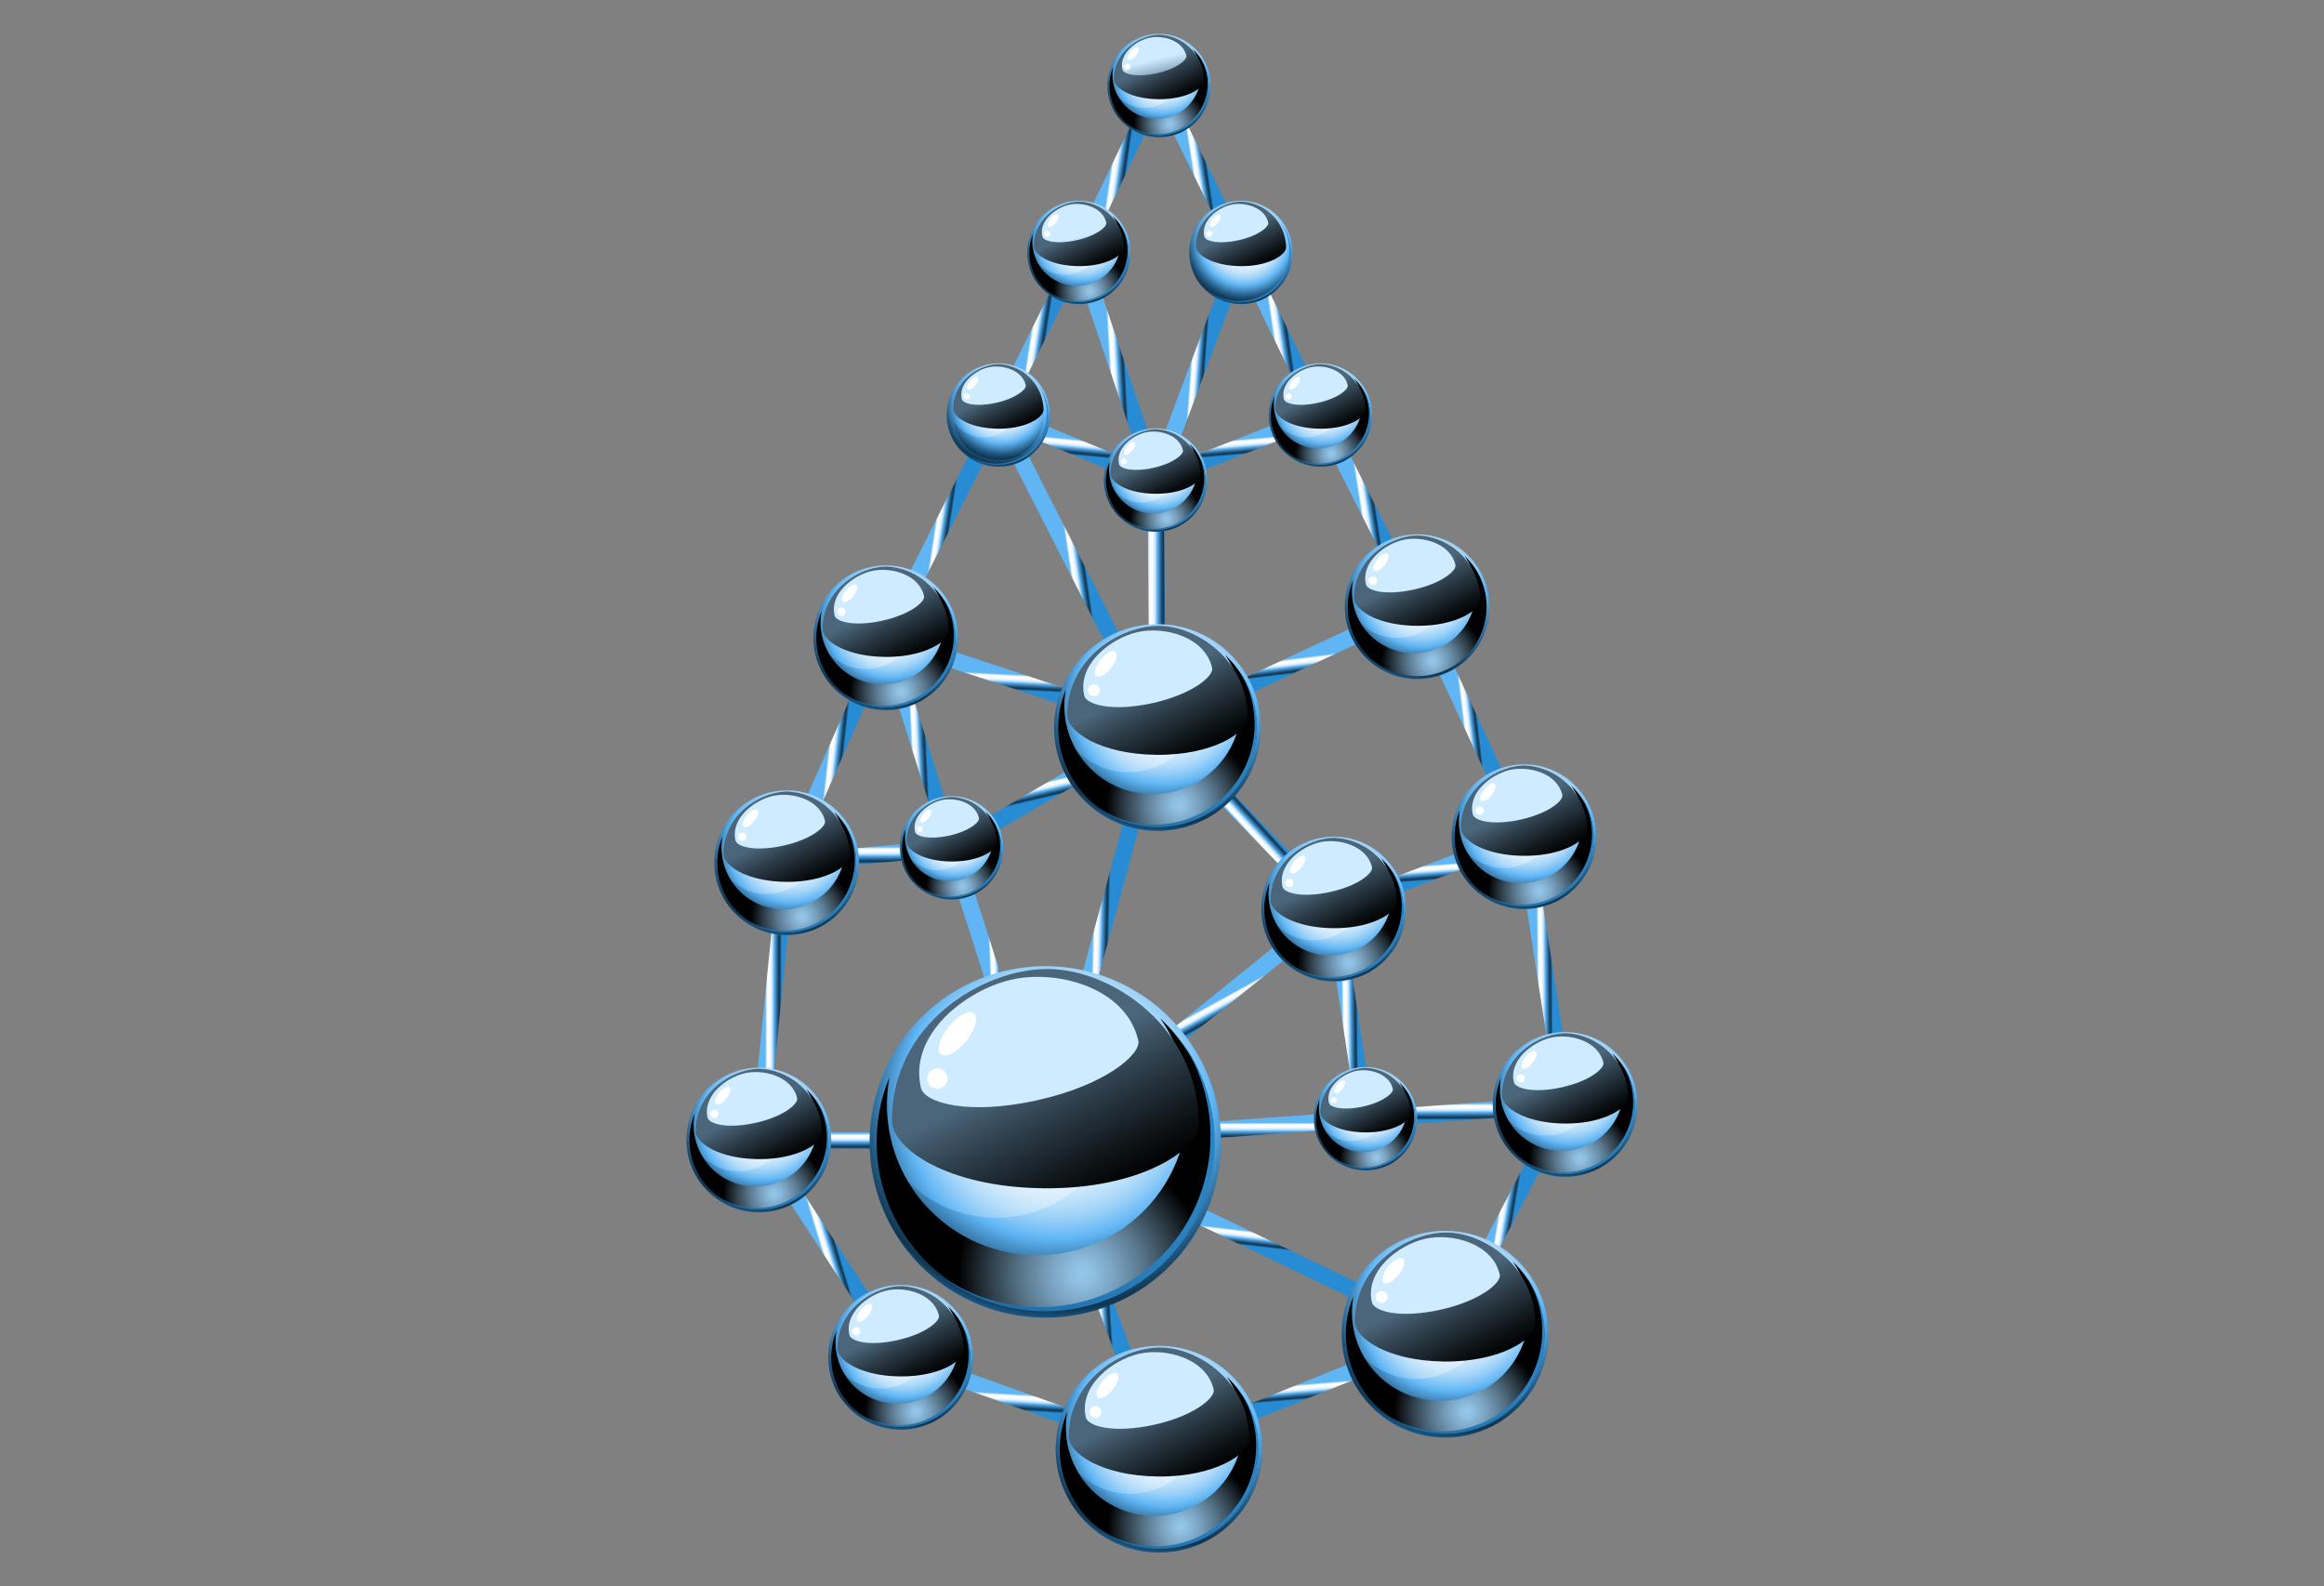 <svg xmlns="http://www.w3.org/2000/svg" xmlns:xlink="http://www.w3.org/1999/xlink" width="293" height="200" viewBox="0 0 293 200"><rect x="0" y="0" width="293" height="200" fill="#808080" stroke="none"/><defs><style>.a{fill:none;}.b{fill:url(#a);}.c{fill:url(#b);}.d{fill:url(#c);}.e{fill:url(#d);}.f{fill:url(#e);}.g{fill:url(#f);}.h{fill:url(#g);}.i{fill:url(#h);}.j{fill:url(#i);}.k{fill:url(#j);}.l{fill:url(#k);}.m{fill:url(#l);}.n{fill:url(#m);}.o{fill:url(#n);}.p{fill:url(#o);}.q{fill:url(#p);}.r{fill:url(#q);}.s{fill:url(#r);}.t{fill:url(#s);}.u{fill:url(#t);}.v{fill:url(#u);}.w{fill:url(#v);}.x{fill:url(#w);}.y{fill:url(#x);}.z{fill:url(#y);}.aa{fill:url(#z);}.ab{fill:url(#aa);}.ac{fill:url(#ab);}.ad{fill:url(#ac);}.ae{fill:url(#ad);}.af{fill:url(#ae);}.ag{fill:url(#af);}.ah{fill:url(#ag);}.ai{fill:url(#ah);}.aj{fill:url(#ai);}.ak{fill:url(#aj);}.al{fill:url(#ak);}.am{fill:url(#al);}.an,.ap,.aq,.au,.aw,.az,.bb,.be,.bg,.bj,.bl,.bp,.bt,.bw,.bz,.cb,.ce,.cg,.cj,.cl,.co,.cp,.cs,.cu,.cx,.cz,.dc,.de,.di,.dl,.dn,.dp,.dr,.du,.dw,.dz,.eb{mix-blend-mode:screen;}.an,.ao,.ap,.aq,.au,.av,.aw,.az,.ba,.bb,.be,.bf,.bg,.bj,.bk,.bl,.bo,.bp,.bs,.bt,.bv,.bw,.bz,.ca,.cb,.ce,.cf,.cg,.cj,.ck,.cl,.co,.cp,.cs,.ct,.cu,.cx,.cy,.cz,.dc,.dd,.de,.dh,.di,.dl,.dm,.dn,.dp,.dq,.dr,.du,.dv,.dw,.dz,.ea,.eb{isolation:isolate;}.an{fill:url(#am);}.ao,.av,.ba,.bf,.bk,.bo,.bs,.bv,.ca,.cf,.ck,.ct,.cy,.dd,.dh,.dm,.dq,.dv,.ea{mix-blend-mode:multiply;}.ao{fill:url(#an);}.ap{fill:url(#ao);}.aq{fill:url(#ap);}.ar{fill:#fff;}.as{fill:url(#aq);}.at{fill:url(#ar);}.au{fill:url(#as);}.av{fill:url(#at);}.aw{fill:url(#av);}.ax{fill:url(#aw);}.ay{fill:url(#ax);}.az{fill:url(#ay);}.ba{fill:url(#az);}.bb{fill:url(#bb);}.bc{fill:url(#bc);}.bd{fill:url(#bd);}.be{fill:url(#be);}.bf{fill:url(#bf);}.bg{fill:url(#bh);}.bh{fill:url(#bi);}.bi{fill:url(#bj);}.bj{fill:url(#bk);}.bk{fill:url(#bl);}.bl{fill:url(#bn);}.bm{fill:url(#bo);}.bn{fill:url(#bp);}.bo{fill:url(#br);}.bp{fill:url(#bt);}.bq{fill:url(#bu);}.br{fill:url(#bv);}.bs{fill:url(#bx);}.bt{fill:url(#bz);}.bu{fill:url(#ca);}.bv{fill:url(#cd);}.bw{fill:url(#cf);}.bx{fill:url(#cg);}.by{fill:url(#ch);}.bz{fill:url(#ci);}.ca{fill:url(#cj);}.cb{fill:url(#cl);}.cc{fill:url(#cm);}.cd{fill:url(#cn);}.ce{fill:url(#co);}.cf{fill:url(#cp);}.cg{fill:url(#cr);}.ch{fill:url(#cs);}.ci{fill:url(#ct);}.cj{fill:url(#cu);}.ck{fill:url(#cv);}.cl{fill:url(#cx);}.cm{fill:url(#cy);}.cn{fill:url(#cz);}.co{fill:url(#da);}.cp{fill:url(#dd);}.cq{fill:url(#de);}.cr{fill:url(#df);}.cs{fill:url(#dg);}.ct{fill:url(#dh);}.cu{fill:url(#dj);}.cv{fill:url(#dk);}.cw{fill:url(#dl);}.cx{fill:url(#dm);}.cy{fill:url(#dn);}.cz{fill:url(#dp);}.da{fill:url(#dq);}.db{fill:url(#dr);}.dc{fill:url(#ds);}.dd{fill:url(#dt);}.de{fill:url(#dv);}.df{fill:url(#dw);}.dg{fill:url(#dx);}.dh{fill:url(#dz);}.di{fill:url(#eb);}.dj{fill:url(#ec);}.dk{fill:url(#ed);}.dl{fill:url(#ee);}.dm{fill:url(#ef);}.dn{fill:url(#eh);}.do{fill:url(#ei);}.dp{fill:url(#ek);}.dq{fill:url(#el);}.dr{fill:url(#en);}.ds{fill:url(#eo);}.dt{fill:url(#ep);}.du{fill:url(#eq);}.dv{fill:url(#er);}.dw{fill:url(#et);}.dx{fill:url(#eu);}.dy{fill:url(#ev);}.dz{fill:url(#ew);}.ea{fill:url(#ex);}.eb{fill:url(#ez);}</style><linearGradient id="a" x1="0.498" y1="0.3" x2="0.502" y2="0.711" gradientUnits="objectBoundingBox"><stop offset="0" stop-color="#60b6f5"/><stop offset="0.13" stop-color="#fff"/><stop offset="0.238" stop-color="#fcfdfe"/><stop offset="0.301" stop-color="#f4fafe"/><stop offset="0.353" stop-color="#e6f3fd"/><stop offset="0.399" stop-color="#d1eafc"/><stop offset="0.441" stop-color="#b7defa"/><stop offset="0.48" stop-color="#97cff8"/><stop offset="0.516" stop-color="#72bef6"/><stop offset="0.532" stop-color="#60b6f5"/><stop offset="0.748" stop-color="#225982"/><stop offset="0.865" stop-color="#0f344f"/><stop offset="1" stop-color="#288cd4"/></linearGradient><linearGradient id="b" x1="0" y1="0.5" x2="1" y2="0.5" xlink:href="#a"/><linearGradient id="c" x1="0.457" y1="0.512" x2="0.545" y2="0.488" xlink:href="#a"/><linearGradient id="d" x1="0.519" y1="0.401" x2="0.481" y2="0.596" xlink:href="#a"/><linearGradient id="e" x1="0.482" y1="0.403" x2="0.516" y2="0.59" xlink:href="#a"/><linearGradient id="f" x1="0.413" y1="0.512" x2="0.586" y2="0.489" xlink:href="#a"/><linearGradient id="g" x1="0.423" y1="0.487" x2="0.57" y2="0.512" xlink:href="#a"/><linearGradient id="h" x1="0.485" y1="0.412" x2="0.514" y2="0.584" xlink:href="#a"/><linearGradient id="i" x1="0.508" y1="0.465" x2="0.492" y2="0.535" xlink:href="#a"/><linearGradient id="j" x1="0.487" y1="0.444" x2="0.513" y2="0.553" xlink:href="#a"/><linearGradient id="k" x1="0.337" y1="0.506" x2="0.67" y2="0.494" xlink:href="#a"/><linearGradient id="l" x1="0.51" y1="0.425" x2="0.49" y2="0.575" xlink:href="#a"/><linearGradient id="m" x1="0.429" y1="0.508" x2="0.57" y2="0.492" xlink:href="#a"/><linearGradient id="n" x1="0.49" y1="0.443" x2="0.511" y2="0.559" xlink:href="#a"/><linearGradient id="o" x1="0.452" y1="0.521" x2="0.543" y2="0.481" xlink:href="#a"/><linearGradient id="p" x1="0.431" y1="0.495" x2="0.559" y2="0.505" xlink:href="#a"/><linearGradient id="q" x1="0.404" y1="0.511" x2="0.596" y2="0.489" xlink:href="#a"/><linearGradient id="r" x1="0.329" y1="0.497" x2="0.699" y2="0.503" xlink:href="#a"/><linearGradient id="s" x1="0.468" y1="0.53" x2="0.53" y2="0.472" xlink:href="#a"/><linearGradient id="t" x1="0.5" y1="0.086" x2="0.5" y2="0.946" xlink:href="#a"/><linearGradient id="u" x1="0.495" y1="0.232" x2="0.505" y2="0.769" xlink:href="#a"/><linearGradient id="v" x1="0.445" y1="0.485" x2="0.559" y2="0.516" xlink:href="#a"/><linearGradient id="w" x1="0.42" y1="0.478" x2="0.579" y2="0.522" xlink:href="#a"/><linearGradient id="x" x1="0.416" y1="0.478" x2="0.579" y2="0.521" xlink:href="#a"/><linearGradient id="y" x1="0.423" y1="0.521" x2="0.575" y2="0.479" xlink:href="#a"/><linearGradient id="z" x1="0.42" y1="0.521" x2="0.583" y2="0.478" xlink:href="#a"/><linearGradient id="aa" x1="0.431" y1="0.519" x2="0.564" y2="0.482" xlink:href="#a"/><linearGradient id="ab" x1="0.482" y1="0.473" x2="0.516" y2="0.524" xlink:href="#a"/><linearGradient id="ac" x1="0.48" y1="0.446" x2="0.52" y2="0.554" xlink:href="#a"/><linearGradient id="ad" x1="0.511" y1="0.421" x2="0.489" y2="0.574" xlink:href="#a"/><linearGradient id="ae" x1="0.431" y1="0.485" x2="0.567" y2="0.515" xlink:href="#a"/><linearGradient id="af" x1="0.445" y1="0.484" x2="0.554" y2="0.516" xlink:href="#a"/><linearGradient id="ag" x1="0.436" y1="0.51" x2="0.557" y2="0.491" xlink:href="#a"/><linearGradient id="ah" x1="0.497" y1="0.233" x2="0.503" y2="0.765" xlink:href="#a"/><linearGradient id="ai" x1="0.364" y1="0.504" x2="0.635" y2="0.496" xlink:href="#a"/><linearGradient id="aj" x1="0.439" y1="0.514" x2="0.557" y2="0.487" xlink:href="#a"/><radialGradient id="ak" cx="0.534" cy="0.379" r="0.664" gradientTransform="matrix(1, 0.012, -0.012, 1, 0.004, -0.007)" gradientUnits="objectBoundingBox"><stop offset="0" stop-color="#fff"/><stop offset="0.178" stop-color="#fcfdfe"/><stop offset="0.283" stop-color="#f4fafe"/><stop offset="0.369" stop-color="#e6f3fd"/><stop offset="0.445" stop-color="#d1eafc"/><stop offset="0.514" stop-color="#b7defa"/><stop offset="0.578" stop-color="#97cff8"/><stop offset="0.637" stop-color="#72bef6"/><stop offset="0.663" stop-color="#60b6f5"/><stop offset="0.817" stop-color="#225982"/><stop offset="0.896" stop-color="#0f344f"/><stop offset="1" stop-color="#288cd4"/></radialGradient><radialGradient id="al" cx="0.533" cy="0.32" r="0.743" gradientTransform="translate(0.001)" xlink:href="#ak"/><radialGradient id="am" cx="0.627" cy="0.873" r="0.426" gradientTransform="translate(0.067) scale(0.866 1)" gradientUnits="objectBoundingBox"><stop offset="0" stop-color="#96c8ec"/><stop offset="0.093" stop-color="#8ebee0"/><stop offset="0.258" stop-color="#7aa3c1"/><stop offset="0.478" stop-color="#5a798f"/><stop offset="0.741" stop-color="#2f3f4a"/><stop offset="1"/></radialGradient><radialGradient id="an" cx="0.533" cy="0.379" r="0.664" gradientTransform="translate(0)" gradientUnits="objectBoundingBox"><stop offset="0" stop-color="#42afff"/><stop offset="1" stop-color="#206fa8"/></radialGradient><linearGradient id="ao" x1="0.423" y1="0.476" x2="0.78" y2="0.97" gradientUnits="objectBoundingBox"><stop offset="0" stop-color="#4b667a"/><stop offset="0.365" stop-color="#2c3c48"/><stop offset="0.791" stop-color="#0c1114"/><stop offset="1"/></linearGradient><linearGradient id="ap" x1="-1.407" y1="4.447" x2="-1.072" y2="5.261" gradientUnits="objectBoundingBox"><stop offset="0" stop-color="#cfebff"/><stop offset="0.207" stop-color="#accadf"/><stop offset="0.661" stop-color="#567891"/><stop offset="1" stop-color="#123854"/></linearGradient><radialGradient id="aq" cx="0.534" cy="0.379" r="0.664" xlink:href="#ak"/><radialGradient id="ar" cx="0.533" cy="0.32" r="0.743" gradientTransform="translate(0.001)" xlink:href="#ak"/><radialGradient id="as" cx="0.627" cy="0.873" r="0.426" xlink:href="#am"/><radialGradient id="at" cx="0.533" cy="0.379" r="0.664" xlink:href="#an"/><linearGradient id="av" x1="-1.262" y1="5.134" x2="-0.927" y2="5.948" xlink:href="#ap"/><radialGradient id="aw" cx="0.534" cy="0.379" r="0.664" gradientTransform="matrix(1, 0.012, -0.012, 1, 0.004, -0.006)" xlink:href="#ak"/><radialGradient id="ax" cx="0.533" cy="0.32" r="0.743" gradientTransform="translate(0.001)" xlink:href="#ak"/><radialGradient id="ay" cx="0.627" cy="0.873" r="0.426" xlink:href="#am"/><radialGradient id="az" cx="0.533" cy="0.379" r="0.664" xlink:href="#an"/><linearGradient id="bb" x1="-0.128" y1="2.026" x2="0.208" y2="2.84" xlink:href="#ap"/><radialGradient id="bc" cx="0.534" cy="0.379" r="0.664" gradientTransform="matrix(1, 0.012, -0.012, 1, 0.004, -0.005)" xlink:href="#ak"/><radialGradient id="bd" cx="0.533" cy="0.32" r="0.743" gradientTransform="translate(0.001)" xlink:href="#ak"/><radialGradient id="be" cx="0.627" cy="0.873" r="0.426" xlink:href="#am"/><radialGradient id="bf" cx="0.533" cy="0.379" r="0.664" xlink:href="#an"/><linearGradient id="bh" x1="1.704" y1="0.054" x2="2.04" y2="0.868" xlink:href="#ap"/><radialGradient id="bi" cx="0.534" cy="0.379" r="0.664" gradientTransform="matrix(1, 0.012, -0.012, 1, 0.004, -0.006)" xlink:href="#ak"/><radialGradient id="bj" cx="0.533" cy="0.32" r="0.743" gradientTransform="translate(0.001)" xlink:href="#ak"/><radialGradient id="bk" cx="0.627" cy="0.873" r="0.426" xlink:href="#am"/><radialGradient id="bl" cx="0.533" cy="0.379" r="0.664" xlink:href="#an"/><linearGradient id="bn" x1="1.145" y1="0.57" x2="1.481" y2="1.384" xlink:href="#ap"/><radialGradient id="bo" cx="0.534" cy="0.379" r="0.664" gradientTransform="matrix(1, 0.012, -0.012, 1, 0.004, -0.006)" xlink:href="#ak"/><radialGradient id="bp" cx="0.533" cy="0.32" r="0.743" gradientTransform="translate(0.001)" xlink:href="#ak"/><radialGradient id="br" cx="0.533" cy="0.379" r="0.664" xlink:href="#an"/><linearGradient id="bt" x1="0.602" y1="1.055" x2="0.937" y2="1.869" xlink:href="#ap"/><radialGradient id="bu" cx="0.534" cy="0.379" r="0.664" gradientTransform="matrix(1, 0.012, -0.012, 1, 0.003, -0.006)" xlink:href="#ak"/><radialGradient id="bv" cx="0.533" cy="0.32" r="0.743" gradientTransform="translate(0.001)" xlink:href="#ak"/><radialGradient id="bx" cx="0.533" cy="0.379" r="0.664" xlink:href="#an"/><linearGradient id="bz" x1="0.47" y1="3.469" x2="0.806" y2="4.283" xlink:href="#ap"/><radialGradient id="ca" cx="0.534" cy="0.379" r="0.664" gradientTransform="matrix(1, 0.012, -0.012, 1, 0.004, -0.006)" xlink:href="#ak"/><radialGradient id="cd" cx="0.533" cy="0.379" r="0.664" xlink:href="#an"/><linearGradient id="cf" x1="1.079" y1="1.785" x2="1.414" y2="2.599" xlink:href="#ap"/><radialGradient id="cg" cx="0.534" cy="0.379" r="0.664" xlink:href="#ak"/><radialGradient id="ch" cx="0.533" cy="0.32" r="0.743" gradientTransform="translate(0.001)" xlink:href="#ak"/><radialGradient id="ci" cx="0.627" cy="0.873" r="0.426" xlink:href="#am"/><radialGradient id="cj" cx="0.533" cy="0.379" r="0.664" xlink:href="#an"/><linearGradient id="cl" x1="-1.837" y1="4.652" x2="-1.502" y2="5.466" xlink:href="#ap"/><radialGradient id="cm" cx="0.534" cy="0.379" r="0.664" xlink:href="#ak"/><radialGradient id="cn" cx="0.533" cy="0.32" r="0.743" gradientTransform="translate(0.001)" xlink:href="#ak"/><radialGradient id="co" cx="0.627" cy="0.873" r="0.426" xlink:href="#am"/><radialGradient id="cp" cx="0.533" cy="0.379" r="0.664" xlink:href="#an"/><linearGradient id="cr" x1="-1.391" y1="7.002" x2="-1.056" y2="7.816" xlink:href="#ap"/><radialGradient id="cs" cx="0.534" cy="0.379" r="0.664" gradientTransform="matrix(1, 0.012, -0.012, 1, 0.004, -0.006)" xlink:href="#ak"/><radialGradient id="ct" cx="0.533" cy="0.32" r="0.743" gradientTransform="translate(0.001)" xlink:href="#ak"/><radialGradient id="cu" cx="0.627" cy="0.873" r="0.426" xlink:href="#am"/><radialGradient id="cv" cx="0.533" cy="0.379" r="0.664" xlink:href="#an"/><linearGradient id="cx" x1="-0.701" y1="5.502" x2="-0.366" y2="6.316" xlink:href="#ap"/><radialGradient id="cy" cx="0.534" cy="0.379" r="0.664" gradientTransform="matrix(1, 0.012, -0.012, 1, 0.004, -0.006)" xlink:href="#ak"/><radialGradient id="cz" cx="0.533" cy="0.32" r="0.743" gradientTransform="translate(0.001)" xlink:href="#ak"/><radialGradient id="da" cx="0.627" cy="0.873" r="0.426" xlink:href="#am"/><linearGradient id="dd" x1="-0.088" y1="3.83" x2="0.248" y2="4.644" xlink:href="#ap"/><radialGradient id="de" cx="0.534" cy="0.379" r="0.664" gradientTransform="matrix(1, 0.012, -0.012, 1, 0.004, -0.006)" xlink:href="#ak"/><radialGradient id="df" cx="0.533" cy="0.32" r="0.743" gradientTransform="translate(0.001)" xlink:href="#ak"/><radialGradient id="dg" cx="0.627" cy="0.873" r="0.426" xlink:href="#am"/><radialGradient id="dh" cx="0.533" cy="0.379" r="0.664" xlink:href="#an"/><linearGradient id="dj" x1="-0.829" y1="4.829" x2="-0.493" y2="5.643" xlink:href="#ap"/><radialGradient id="dk" cx="0.534" cy="0.379" r="0.664" gradientTransform="matrix(1, 0.012, -0.012, 1, 0.004, -0.006)" xlink:href="#ak"/><radialGradient id="dl" cx="0.533" cy="0.32" r="0.743" gradientTransform="translate(0.001)" xlink:href="#ak"/><radialGradient id="dm" cx="0.627" cy="0.873" r="0.426" xlink:href="#am"/><radialGradient id="dn" cx="0.533" cy="0.379" r="0.664" xlink:href="#an"/><linearGradient id="dp" x1="-0.551" y1="1.678" x2="-0.216" y2="2.492" xlink:href="#ap"/><radialGradient id="dq" cx="0.534" cy="0.379" r="0.664" gradientTransform="matrix(1, 0.012, -0.012, 1, 0.004, -0.006)" xlink:href="#ak"/><radialGradient id="dr" cx="0.533" cy="0.32" r="0.743" gradientTransform="translate(0.001)" xlink:href="#ak"/><radialGradient id="ds" cx="0.627" cy="0.873" r="0.426" xlink:href="#am"/><radialGradient id="dt" cx="0.533" cy="0.379" r="0.664" xlink:href="#an"/><linearGradient id="dv" x1="-0.011" y1="1.133" x2="0.325" y2="1.947" xlink:href="#ap"/><radialGradient id="dw" cx="0.534" cy="0.379" r="0.664" gradientTransform="matrix(1, 0.012, -0.012, 1, 0.003, -0.007)" xlink:href="#ak"/><radialGradient id="dx" cx="0.533" cy="0.32" r="0.743" gradientTransform="translate(0.001)" xlink:href="#ak"/><radialGradient id="dz" cx="0.533" cy="0.379" r="0.664" xlink:href="#an"/><linearGradient id="eb" x1="-2.043" y1="8.516" x2="-1.707" y2="9.33" xlink:href="#ap"/><radialGradient id="ec" cx="0.534" cy="0.379" r="0.664" gradientTransform="matrix(1, 0.012, -0.012, 1, 0.004, -0.006)" xlink:href="#ak"/><radialGradient id="ed" cx="0.533" cy="0.32" r="0.743" gradientTransform="translate(0.001)" xlink:href="#ak"/><radialGradient id="ee" cx="0.627" cy="0.873" r="0.426" xlink:href="#am"/><radialGradient id="ef" cx="0.533" cy="0.379" r="0.664" xlink:href="#an"/><linearGradient id="eh" x1="-0.913" y1="3.6" x2="-0.577" y2="4.414" xlink:href="#ap"/><radialGradient id="ei" cx="0.534" cy="0.379" r="0.664" gradientTransform="matrix(1, 0.012, -0.012, 1, 0.004, -0.006)" xlink:href="#ak"/><radialGradient id="ek" cx="0.627" cy="0.873" r="0.426" xlink:href="#am"/><radialGradient id="el" cx="0.533" cy="0.379" r="0.664" xlink:href="#an"/><linearGradient id="en" x1="0.307" y1="2.669" x2="0.642" y2="3.483" xlink:href="#ap"/><radialGradient id="eo" cx="0.534" cy="0.379" r="0.664" xlink:href="#ak"/><radialGradient id="ep" cx="0.533" cy="0.32" r="0.743" gradientTransform="translate(0.001)" xlink:href="#ak"/><radialGradient id="eq" cx="0.627" cy="0.873" r="0.426" xlink:href="#am"/><radialGradient id="er" cx="0.533" cy="0.379" r="0.664" xlink:href="#an"/><linearGradient id="et" x1="-1.245" y1="2.854" x2="-0.91" y2="3.668" xlink:href="#ap"/><radialGradient id="eu" cx="0.534" cy="0.379" r="0.664" gradientTransform="matrix(1, 0.012, -0.012, 1, 0.004, -0.006)" xlink:href="#ak"/><radialGradient id="ev" cx="0.533" cy="0.32" r="0.743" gradientTransform="translate(0.001)" xlink:href="#ak"/><radialGradient id="ew" cx="0.627" cy="0.873" r="0.426" xlink:href="#am"/><radialGradient id="ex" cx="0.533" cy="0.379" r="0.664" xlink:href="#an"/><linearGradient id="ez" x1="-0.364" y1="1.642" x2="-0.028" y2="2.456" xlink:href="#ap"/></defs><g transform="translate(-780 -357.551)"><rect class="a" width="293" height="200" transform="translate(780 357.551)"/><g transform="translate(797.244 329.626)"><g transform="translate(69.308 32.196)"><g transform="translate(0)"><g transform="translate(8.084 6.056)"><path class="b" d="M585.8,700.974l-.011-.154h0l-.026-.363h0l-.04-.559h0l-.013-.182h0l0-.067-.034-.471h0l0-.035h0l0-.061h0l0-.061h0l-.009-.127-40.362,2.883.006.082h0l.006.082h0l.012.172h0l.041.577h0l.078,1.09h0l0,.038h0l0,.039Z" transform="translate(-508.209 -569.188)"/><path class="c" d="M596.54,424.976l.71-.005-.241-31.194h-.328l-.488,0-.735.006h-.534l.242,31.194h.454l.826-.006h.1Z" transform="translate(-544.906 -343.586)"/><path class="d" d="M541.225,399.912l-20.061-39.4-.034.017h0l-.034.018h0l-.035.018h0l-.1.052h0l-.678.345-.3.155-.5.255h0l-.168.085,20.061,39.4.073-.037h0l.219-.112h0l1.427-.727h0Z" transform="translate(-488.995 -318.993)"/><path class="e" d="M541.889,367h0l.069-.166-19.82-8.2-.031.076h0l-.017.042h0l-.093.225h0l-.494,1.193h0l-.162.391,19.82,8.2.015-.036h0l.015-.036h0l.015-.036h0l.191-.46h0l.1-.243.174-.42.1-.242h0l.031-.076Z" transform="translate(-490.499 -317.602)"/><path class="f" d="M619,360.549l-.028-.072h0l-.057-.144h0l-.035-.089h0l-.276-.7h0l-.2-.5-.082-.209h0l-.022-.057h0l-.009-.023h0l-.06-.153-20.779,8.2.047.119h0l.019.049h0l.025.065h0l.013.032h0l.265.672h0l.094.239.181.46h0l.035.089h0l.014.036h0l.071.18Z" transform="translate(-546.778 -317.584)"/><path class="g" d="M569.19,311.276l.11-.037.381-.129-9.667-28.7-.22.074h0l-.284.1-.078.026h0l-.258.087h0l-.093.031h0l-.2.068-.218.074-.2.068h0l-.184.062h0l-.055.018h0l-.023.008h0l-.078.026h0l-.078.026,9.667,28.7.236-.08h0l.075-.025h0l.078-.026h0l1.061-.357.034-.012Z" transform="translate(-517.634 -261.245)"/><path class="h" d="M607.887,283.018l-.036-.013h0l-.036-.014h0l-.072-.027h0l-.162-.061h0l-.447-.168h0l-.319-.12-.662-.248-.218-.082-10.758,28.7.077.029h0l.14.052h0l.016.006h0l.033.012h0l.024.009h0l.024.009h0l.021.008.118.044.489.183h0l.435.163h0l.575.216Z" transform="translate(-545.094 -261.15)"/><path class="i" d="M708.4,564.524l-.142-.373-.042-.111h0l-.1-.267-.065-.171h0l-.015-.039-.317-.833h0l-.013-.034h0l-.016-.042h0l-.029-.077L683.671,571.7l.064.168h0l0,.008h0l.093.244.053.139.047.124.033.086h0l.058.152.274.721h0l.116.306Z" transform="translate(-610.526 -468.395)"/><path class="j" d="M595.108,734.667l.055-.115-50.415-24.208-.036.074h0l-.065.135h0l-.006.013h0v0h0l-.034.071h0l-.018.038h0l-.26.542-.094.2h0l0,0-.038.078h0l-.2.424-.145.3,50.415,24.208.016-.035h0l.17-.354.431-.9.109-.226L595,734.9h0l.086-.18h0l.026-.055Z" transform="translate(-507.14 -577.654)"/><path class="k" d="M598.862,468.1l.179.385,32.734-15.256-.016-.035h0l-.016-.035h0l-.016-.035h0l-.016-.035h0l-.016-.035h0l-.127-.272-.479-1.029-.007-.014h0l-.088-.189h0l-.1-.21L598.16,466.593l.035.074h0l.035.074h0l.01.022h0l.018.039h0l0,.006,0,.007h0l.006.013.028.061h0l.047.1h0l0,.006.017.037.375.8h0l.033.071Z" transform="translate(-547.3 -386.146)"/><path class="l" d="M685.141,627.5l.54-.082.067-.01h0l.094-.014h0l.315-.048.05-.008h0l.031,0,.558-.084h0l.022,0h0l.077-.012h0l.226-.034h0l.081-.012-4-26.469-.081.012h0l-.105.016h0l-.043.006h0l-.06.009-.017,0h0l-.027,0-.1.015h0l-.019,0-.032,0h0l-.136.021-.282.042h0l-1.081.163h0l-.076.011Z" transform="translate(-608.653 -496.597)"/><path class="m" d="M501.682,478.7l.323-.976h0l.014-.043h0l.026-.078-34.26-11.315-.052.156h0l-.407,1.232,0,.008h0l-.168.51h0l-.012.037h0l-.012.037,34.261,11.315.073-.222Z" transform="translate(-450.417 -397.2)"/><path class="n" d="M498.409,570.488l-.037.012h0l-.184.059h0l-.182.058h0l-.451.144h0l-.426.136-.393.125h0l-.191.061h0l-.122.039,11.817,37.07.078-.025h0l.043-.014h0l.05-.016h0l.248-.079h0l.037-.012.491-.157.1-.031h0l.629-.2h0l.128-.041h0l.184-.059Z" transform="translate(-472.075 -474.245)"/><path class="o" d="M636,805.066l-.087-.215h0l-.333-.824-.19-.47-.026-.064h0l-.075-.185h0l-.009-.022h0l-.031-.076h0l-.031-.076L599.154,817.7l.031.076h0l.017.042h0l.023.056h0l.016.04h0l.075.185h0l.184.456.159.393.046.115h0l.071.177h0l.086.213h0l.015.036h0l.014.036h0l.015.036h0l.015.036h0l.014.036Z" transform="translate(-548.035 -646.261)"/><path class="p" d="M405.374,710.848l-.069.045h0l-.069.045h0l-.057.037h0l-.012.008h0l-.053.035h0l-.1.066h0l-.248.162,0,0h0l-.858.56h0l-.209.137h0l-.032.021h0l-.032.021,17.877,27.4.064-.042h0l.065-.042h0l1.131-.738.124-.081h0l.087-.057h0l.168-.11h0l.107-.07Z" transform="translate(-403.464 -578.026)"/><path class="q" d="M557.872,513l-.186-.051h0l-.13-.035h0l-.092-.025h0l-.369-.1h0l-.264-.072h0l-.7-.189h0l-.05-.014h0l-.065-.018h0l-.035-.01h0l-.123-.033L541.716,564.7l.123.033h0l.1.027h0l.068.018.311.085.1.028h0l.23.062.034.009h0l.264.072h0l.092.025h0l.5.136.146.039h0l.037.01Z" transform="translate(-505.565 -431.339)"/><path class="r" d="M466.557,468.889l-.172.054h0l-.3.094h0l-.225.07-.265.083h0l-.146.046-.117.037-.272.085h0l-.421.132h0l-.037.011h0l-.037.012,8.3,26.482.11-.035h0l.2-.063h0l.819-.257.466-.146h0l.157-.049h0l.157-.049h0l.078-.025Z" transform="translate(-448.522 -399.124)"/><path class="s" d="M408.511,578.713l-.077-.008h0l-.172-.017h0l-.163-.017-.585-.059h0l-.487-.049-.024,0h0l-.1-.01h0l-.1-.01h0l-.052-.005h0l-.1-.01h0l-.127-.013L403,613.465l.163.016h0l1.834.185h0l.039,0h0l.038,0,3.516-34.953-.077-.008Z" transform="translate(-402.998 -480.178)"/><path class="t" d="M620.607,533.683l.083-.081-22.215-22.884-.028.027h0l-.139.135h0l-.082.08-.055.054h0l-.731.71-.22.213h0l-.075.073h0l-.107.1h0l-.059.057,22.215,22.884.059-.057h0l.033-.032h0l.075-.073h0l.037-.036h0l.062-.06h0l.05-.048h0l.063-.062.171-.166.237-.23h0l.405-.393h0l.068-.067h0l.152-.147Z" transform="translate(-546.427 -430.051)"/><path class="u" d="M406.965,709.033v.188h0v.058h0v.038h0v.126l0,.26v.153h0l0,.365h0l-.005.78h0v.039h0v.039h0v.039l36.12.239v-.141l0-.282h0v-.1h0v-.1h0v-.1h0v-.1h0l0-.365h0v-.03l0-.336v-.056h0l0-.365h0v-.045h0v-.082Z" transform="translate(-405.921 -576.685)"/><path class="v" d="M420.112,569.636l0,.038h0l.01.116h0l.029.324h0l.05.557.008.091h0v.016l.006.067.054.6h0l.021.231,20.787-1.879-.007-.082h0l0-.045h0l-.006-.061h0l-.009-.1h0L441,568.83l-.036-.4h0l-.043-.476h0l-.021-.231L420.109,569.6l0,.039Z" transform="translate(-415.65 -472.198)"/><path class="w" d="M480.875,361.466l-.069-.035h0l-.034-.017h0l-.055-.028-.509-.258-.051-.026h0l-.135-.068-.19-.1h0l-.162-.082-.162-.082-.239-.121h0l-.253-.128-14.2,28.082.073.037h0l.134.068h0l.111.056.048.025h0l.145.073.79.4.182.092h0l.343.173h0l.034.018Z" transform="translate(-448.705 -319)"/><path class="x" d="M531.307,282.84l-.1-.052h0l-.035-.017h0l-.155-.077h0l-.7-.345-.222-.11h0l-.046-.023-.449-.222h0l-.161-.08-10.153,20.494.074.036h0l.321.159h0l.021.01,1.263.626.017.008h0l.138.069h0l.035.017Z" transform="translate(-488.98 -260.876)"/><path class="y" d="M570.2,202.118l-.07-.034h0l-.311-.149h0l-.328-.158-.781-.375h0l-.086-.041h0l-.133-.064h0l-.022-.01h0l-.074-.035h0l-.074-.036-10.1,21.042.115.055h0l.965.463.16.077h0l.249.119.356.171h0l.035.017Z" transform="translate(-517.77 -201.208)"/><path class="z" d="M609.15,222.244l.035-.017-10.327-21.042-.1.051h0l-.276.135h0l-.425.209h0l-.082.04h0l-.082.04h0l-.083.041-.264.13-.262.128h0l-.071.035h0l-.055.027h0l-.055.027h0l-.115.056,10.327,21.042.147-.072h0l.108-.053h0l.023-.011h0l.109-.054h0l1.157-.568.292-.143Z" transform="translate(-546.432 -201.184)"/><path class="aa" d="M648.468,302.444l.035-.017-10.021-20.494-.1.051-.219.107-.057.028h0l-.086.042h0l-.46.225-.614.3h0l-.164.08h0l-.1.047h0l-.074.036,10.021,20.494.115-.056h0l.033-.016h0l.074-.036h0l.174-.085h0l.007,0,.27-.132.149-.073h0l.082-.04h0l.082-.04h0l.082-.04h0l.277-.136.234-.114h0l.19-.093h0l.035-.017h0l.035-.017Z" transform="translate(-575.728 -260.889)"/><path class="ab" d="M689.074,384.7l.069-.035-12.2-24.14-.034.018h0l-.172.087h0l-.256.129h0l-1.121.566h0l-.116.059h0l-.087.044h0l-.073.037,12.2,24.14.114-.058h0l.106-.053h0l.415-.21.019-.01h0l.117-.059.713-.36h0l.24-.121h0l.069-.035Z" transform="translate(-604.178 -319.001)"/><path class="ac" d="M580.709,599.8l-.8-.994-.211-.262h0l-.117-.144h0l-.1-.128h0l-.052-.064-36.359,29.353.052.064h0l.052.064h0l.092.114h0l.263.326.466.578h0l.337.418h0l.024.03h0l.024.03,36.359-29.353-.024-.03Z" transform="translate(-506.562 -494.738)"/><path class="ad" d="M498.257,525.288l.023.039h0l.581.995h0l.241.413h0l.068.116h0l.1.167,25.961-15.167-.019-.033h0l-.1-.167h0l-.241-.413h0l-.094-.161h0l-.218-.372-.013-.021h0l-.028-.047-.124-.213h0l-.1-.173h0l-.117-.2-25.961,15.167.041.071Z" transform="translate(-473.401 -429.558)"/><path class="ae" d="M474.934,814.39l-.027.077h0l-.028.077h0l-.493,1.383-.1.273-.055.153,32.6,11.613.013-.036h0l.013-.036h0l.013-.036h0l.013-.036h0l.013-.036h0l.013-.036h0l.013-.036.019-.053h0l.065-.184.031-.086h0l.012-.034.174-.49h0l.061-.172.108-.3h0l.027-.077h0l.045-.127,0-.013h0l.06-.169Z" transform="translate(-455.67 -654.585)"/><path class="af" d="M431.168,469.3l-.035-.016h0l-.229-.1h0l-.175-.077-.088-.039h0l-.436-.192-.429-.189-.078-.034h0l-.027-.012h0l-.02-.009h0l-.016-.007h0l-.032-.014h0l-.048-.021h0l-.032-.014h0l-.228-.1-12.487,28.361.075.033h0l.042.018h0l.033.015h0l.133.059h0l.306.135.162.071.253.112h0l.266.117.251.111h0l.246.108h0l.141.062L431.2,469.314l-.035-.015Z" transform="translate(-413.209 -398.816)"/><path class="ag" d="M737.335,723.867l15.155-28.932-.034-.018h0l-.068-.036h0l-.069-.036h0l-.115-.06-.089-.047h0l-.005,0-.079-.042h0l-.122-.064-1.047-.548h0l-.218-.114L735.488,722.9l.072.038h0l.073.038h0l.183.1h0l.347.182.071.037.144.076h0l.793.415Z" transform="translate(-648.839 -565.545)"/><path class="ah" d="M543.781,712.56l-.072.027h0l-.414.153h0l-.269.1h0L542.6,713h0l-.408.151h0l-.016.006h0l-.014.005-.026.009h0l-.049.018-.028.01h0l-.077.028h0l-.077.029h0l-.077.029,14.353,38.771.12-.044h0l0,0,.045-.017h0l.049-.018h0l.049-.018h0l.049-.018h0l.087-.032.542-.2h0l.171-.063h0l.056-.021.478-.177h0l.126-.047h0l.145-.054h0l.036-.013Z" transform="translate(-505.647 -579.293)"/><path class="ai" d="M700.317,695.754l25.208-1.84,0-.038h0l0-.039h0l0-.038h0l0-.039h0l0-.039h0l0-.038h0l-.007-.1h0l-.037-.514,0-.053h0l-.006-.083v-.008h0l-.007-.091h0l-.007-.091h0l-.02-.278-.01-.143h0l-.012-.164h0l-.01-.139h0l0-.024h0l-.012-.164-25.208,1.84.006.082h0l0,.046h0l.012.172.01.132h0l0,.036.011.154.021.291h0l.042.579.012.167h0l.023.313Z" transform="translate(-622.721 -563.969)"/><path class="aj" d="M780.37,599.472h0l.115-.018L775.265,565.7l-.115.018h0l-.209.032h0l-1.227.19-.023,0h0l-.06.009h0l-.06.009h0l-.137.021h0l-.148.023h0l-.081.013,5.219,33.751.081-.013h0l.324-.05h0l.642-.1.217-.034h0l.284-.044Z" transform="translate(-676.727 -470.707)"/><path class="ak" d="M737.123,482.329l.07-.033-13.474-29.019-.035.016h0l-.943.438h0l-.179.083-.473.22-.09.042h0l-.1.045h0l-.074.035L735.3,483.175l.116-.054h0l1.045-.485h0l.66-.307Z" transform="translate(-638.739 -387.581)"/></g><g transform="translate(46.544 165.398)"><path class="al" d="M563.457,838.672a13.031,13.031,0,1,1,13.18-12.879A13.03,13.03,0,0,1,563.457,838.672Z" transform="translate(-550.578 -812.612)"/><path class="am" d="M570.143,819.157a9.349,9.349,0,1,1-13.168,12.869,11.467,11.467,0,1,0,13.168-12.869Z" transform="translate(-555.308 -817.451)"/><path class="an" d="M573.605,827.461a11.148,11.148,0,1,1-20.265,6.287,11.224,11.224,0,0,1,.186-1.911,12.51,12.51,0,1,0,20.079-4.375Z" transform="translate(-552.056 -823.591)"/><path class="ao" d="M589.72,834.2a12.667,12.667,0,0,1-17.55,17.554A12.562,12.562,0,0,0,589.72,834.2Z" transform="translate(-566.543 -828.572)"/><path class="ap" d="M568.137,829.676c-7.183-.083-11.231-2.976-11.231-5.027,0-7.185,6.737-11.233,11.53-11.233s11.232,4.347,11.232,11.532C579.668,826.808,575.321,829.758,568.137,829.676Z" transform="translate(-555.257 -813.206)"/><path class="aq" d="M573.379,824.814c-5.086,1.115-8.318.185-8.582-.938-.924-3.934,3.316-7.238,6.7-8.013s8.495.566,9.419,4.5C581.157,821.381,578.466,823.7,573.379,824.814Z" transform="translate(-560.996 -814.861)"/><path class="ar" d="M572.292,827.8c-.674.841-1.513,1.288-1.876,1s-.11-1.207.563-2.048,1.513-1.288,1.876-1S572.965,826.958,572.292,827.8Z" transform="translate(-565.124 -822.261)"/><path class="ar" d="M568.473,842.488a.75.75,0,1,1-.75-.75A.75.75,0,0,1,568.473,842.488Z" transform="translate(-562.7 -834.147)"/></g><g transform="translate(82.61 150.902)"><path class="as" d="M701.848,783.049a13.031,13.031,0,1,1,13.18-12.879A13.03,13.03,0,0,1,701.848,783.049Z" transform="translate(-688.968 -756.989)"/><path class="at" d="M708.533,763.534A9.35,9.35,0,1,1,695.365,776.4a11.467,11.467,0,1,0,13.168-12.869Z" transform="translate(-693.698 -761.828)"/><path class="au" d="M712,771.838a11.148,11.148,0,1,1-20.265,6.287,11.276,11.276,0,0,1,.186-1.912A12.511,12.511,0,1,0,712,771.838Z" transform="translate(-690.446 -767.968)"/><path class="av" d="M728.11,778.574a12.667,12.667,0,0,1-17.55,17.554,12.562,12.562,0,0,0,17.55-17.554Z" transform="translate(-704.933 -772.949)"/><path class="ap" d="M706.528,774.053c-7.184-.083-11.231-2.976-11.231-5.027,0-7.185,6.737-11.233,11.53-11.233s11.232,4.347,11.232,11.532C718.059,771.185,713.712,774.136,706.528,774.053Z" transform="translate(-693.647 -757.583)"/><path class="aw" d="M711.77,769.191c-5.086,1.115-8.318.185-8.582-.938-.924-3.934,3.316-7.238,6.7-8.013s8.5.566,9.419,4.5C719.549,765.758,716.857,768.076,711.77,769.191Z" transform="translate(-699.387 -759.238)"/><path class="ar" d="M710.682,772.176c-.673.841-1.513,1.288-1.876,1s-.11-1.207.563-2.048,1.513-1.288,1.876-1S711.355,771.335,710.682,772.176Z" transform="translate(-703.514 -766.638)"/><path class="ar" d="M706.863,786.865a.75.75,0,1,1-.75-.75A.75.75,0,0,1,706.863,786.865Z" transform="translate(-701.09 -778.524)"/></g><g transform="translate(46.349 74.418)"><path class="ax" d="M562.709,489.563a13.031,13.031,0,1,1,13.18-12.879A13.03,13.03,0,0,1,562.709,489.563Z" transform="translate(-549.829 -463.503)"/><path class="ay" d="M569.395,470.048a9.349,9.349,0,1,1-13.168,12.869,11.467,11.467,0,1,0,13.168-12.869Z" transform="translate(-554.559 -468.342)"/><path class="az" d="M572.856,478.352a11.148,11.148,0,1,1-20.265,6.287,11.213,11.213,0,0,1,.186-1.912,12.511,12.511,0,1,0,20.079-4.375Z" transform="translate(-551.307 -474.482)"/><path class="ba" d="M588.972,485.088a12.667,12.667,0,0,1-17.55,17.554,12.562,12.562,0,0,0,17.55-17.554Z" transform="translate(-565.795 -479.463)"/><path class="ap" d="M567.389,480.567c-7.184-.083-11.231-2.976-11.231-5.027,0-7.185,6.737-11.233,11.53-11.233s11.232,4.347,11.232,11.532C578.92,477.7,574.573,480.65,567.389,480.567Z" transform="translate(-554.509 -464.097)"/><path class="bb" d="M572.631,475.706c-5.086,1.115-8.318.185-8.582-.938-.924-3.934,3.316-7.238,6.7-8.013s8.495.566,9.419,4.5C580.41,472.272,577.718,474.59,572.631,475.706Z" transform="translate(-560.248 -465.752)"/><path class="ar" d="M571.543,478.69c-.673.841-1.513,1.288-1.875,1s-.11-1.207.563-2.048,1.513-1.288,1.876-1S572.216,477.849,571.543,478.69Z" transform="translate(-564.375 -473.152)"/><path class="ar" d="M567.725,493.379a.75.75,0,1,1-.75-.75A.75.75,0,0,1,567.725,493.379Z" transform="translate(-561.952 -485.039)"/></g><g transform="translate(53.059)"><path class="bc" d="M582.017,190.976a6.515,6.515,0,1,1,6.59-6.44A6.515,6.515,0,0,1,582.017,190.976Z" transform="translate(-575.577 -177.945)"/><path class="bd" d="M585.36,181.218a4.675,4.675,0,1,1-6.584,6.434,5.733,5.733,0,1,0,6.584-6.434Z" transform="translate(-577.942 -180.365)"/><path class="be" d="M587.091,185.37a5.574,5.574,0,1,1-10.132,3.143,5.625,5.625,0,0,1,.093-.956,6.255,6.255,0,1,0,10.039-2.188Z" transform="translate(-576.317 -183.435)"/><path class="bf" d="M595.149,188.738a6.333,6.333,0,0,1-8.775,8.777,6.281,6.281,0,0,0,8.775-8.777Z" transform="translate(-583.56 -185.925)"/><path class="ap" d="M584.357,186.478c-3.592-.041-5.616-1.488-5.616-2.514,0-3.592,3.369-5.616,5.765-5.616a5.879,5.879,0,0,1,5.616,5.766C590.123,185.044,587.949,186.519,584.357,186.478Z" transform="translate(-577.917 -178.243)"/><path class="bg" d="M586.978,184.047c-2.543.558-4.159.092-4.291-.469-.462-1.967,1.658-3.619,3.351-4.007s4.248.283,4.71,2.25C590.868,182.33,589.522,183.489,586.978,184.047Z" transform="translate(-580.787 -179.07)"/><path class="ar" d="M586.434,185.539c-.337.421-.757.644-.938.5s-.055-.6.282-1.024.757-.644.938-.5S586.771,185.119,586.434,185.539Z" transform="translate(-582.85 -182.77)"/><path class="ar" d="M584.525,192.884a.375.375,0,1,1-.375-.375A.375.375,0,0,1,584.525,192.884Z" transform="translate(-581.639 -188.714)"/></g><g transform="translate(42.962 21.042)"><path class="bh" d="M543.269,271.72a6.515,6.515,0,1,1,6.59-6.44A6.515,6.515,0,0,1,543.269,271.72Z" transform="translate(-536.829 -258.689)"/><path class="bi" d="M546.612,261.962a4.675,4.675,0,1,1-6.584,6.434,5.733,5.733,0,1,0,6.584-6.434Z" transform="translate(-539.194 -261.109)"/><path class="bj" d="M548.343,266.114a5.574,5.574,0,1,1-10.132,3.143,5.643,5.643,0,0,1,.093-.956,6.255,6.255,0,1,0,10.039-2.188Z" transform="translate(-537.569 -264.179)"/><path class="bk" d="M556.4,269.482a6.333,6.333,0,0,1-8.775,8.777,6.281,6.281,0,0,0,8.775-8.777Z" transform="translate(-544.812 -266.669)"/><path class="ap" d="M545.609,267.222c-3.592-.042-5.615-1.488-5.615-2.514,0-3.592,3.369-5.617,5.765-5.617a5.879,5.879,0,0,1,5.616,5.766C551.375,265.788,549.2,267.263,545.609,267.222Z" transform="translate(-539.169 -258.987)"/><path class="bl" d="M548.23,264.791c-2.543.558-4.159.093-4.291-.469-.462-1.967,1.658-3.619,3.351-4.007s4.248.283,4.71,2.25C552.12,263.074,550.774,264.233,548.23,264.791Z" transform="translate(-542.039 -259.814)"/><path class="ar" d="M547.686,266.284c-.337.42-.757.644-.938.5s-.055-.6.282-1.024.757-.644.938-.5S548.023,265.863,547.686,266.284Z" transform="translate(-544.102 -263.514)"/><path class="ar" d="M545.777,273.628a.375.375,0,1,1-.375-.375A.375.375,0,0,1,545.777,273.628Z" transform="translate(-542.891 -269.458)"/></g><g transform="translate(32.809 41.537)"><path class="bm" d="M504.31,350.36a6.515,6.515,0,1,1,6.59-6.44A6.515,6.515,0,0,1,504.31,350.36Z" transform="translate(-497.87 -337.33)"/><path class="bn" d="M507.653,340.6a4.675,4.675,0,1,1-6.584,6.434,5.733,5.733,0,1,0,6.584-6.434Z" transform="translate(-500.235 -339.749)"/><path class="be" d="M509.384,344.754a5.574,5.574,0,1,1-10.133,3.143,5.646,5.646,0,0,1,.093-.956,6.255,6.255,0,1,0,10.039-2.188Z" transform="translate(-498.61 -342.819)"/><path class="bo" d="M517.441,348.123a6.334,6.334,0,0,1-8.775,8.777,6.281,6.281,0,0,0,8.775-8.777Z" transform="translate(-505.853 -345.31)"/><path class="ap" d="M506.65,345.862c-3.592-.041-5.616-1.488-5.616-2.514,0-3.592,3.368-5.617,5.765-5.617a5.879,5.879,0,0,1,5.616,5.766C512.416,344.428,510.242,345.9,506.65,345.862Z" transform="translate(-500.21 -337.627)"/><path class="bp" d="M509.271,343.431c-2.543.558-4.159.093-4.291-.469-.462-1.967,1.658-3.619,3.351-4.007s4.248.283,4.71,2.25C513.16,341.714,511.814,342.873,509.271,343.431Z" transform="translate(-503.079 -338.454)"/><path class="ar" d="M508.727,344.923c-.337.42-.756.644-.938.5s-.055-.6.282-1.024.756-.644.938-.5S509.064,344.5,508.727,344.923Z" transform="translate(-505.143 -342.155)"/><path class="ar" d="M506.818,352.268a.375.375,0,1,1-.375-.375A.375.375,0,0,1,506.818,352.268Z" transform="translate(-503.932 -348.098)"/></g><g transform="translate(73.407 41.537)"><path class="bq" d="M660.1,350.36a6.515,6.515,0,1,1,6.59-6.44A6.515,6.515,0,0,1,660.1,350.36Z" transform="translate(-653.655 -337.33)"/><path class="br" d="M663.438,340.6a4.675,4.675,0,1,1-6.584,6.434,5.734,5.734,0,1,0,6.584-6.434Z" transform="translate(-656.02 -339.749)"/><path class="be" d="M665.169,344.754a5.574,5.574,0,1,1-10.132,3.143,5.63,5.63,0,0,1,.093-.956,6.255,6.255,0,1,0,10.039-2.188Z" transform="translate(-654.395 -342.819)"/><path class="bs" d="M673.227,348.123a6.333,6.333,0,0,1-8.775,8.777,6.281,6.281,0,0,0,8.775-8.777Z" transform="translate(-661.638 -345.31)"/><path class="ap" d="M662.436,345.862c-3.591-.041-5.615-1.488-5.615-2.514,0-3.592,3.368-5.617,5.765-5.617A5.879,5.879,0,0,1,668.2,343.5C668.2,344.428,666.028,345.9,662.436,345.862Z" transform="translate(-655.996 -337.627)"/><path class="bt" d="M665.056,343.431c-2.543.558-4.159.093-4.291-.469-.462-1.967,1.658-3.619,3.351-4.007s4.247.283,4.71,2.25C668.946,341.714,667.6,342.873,665.056,343.431Z" transform="translate(-658.865 -338.454)"/><path class="ar" d="M664.513,344.923c-.337.42-.757.644-.938.5s-.055-.6.282-1.024.756-.644.937-.5S664.849,344.5,664.513,344.923Z" transform="translate(-660.929 -342.155)"/><path class="ar" d="M662.6,352.268a.375.375,0,1,1-.375-.375A.375.375,0,0,1,662.6,352.268Z" transform="translate(-659.717 -348.098)"/></g><g transform="translate(63.386 21.042)"><path class="bu" d="M621.642,271.72a6.515,6.515,0,1,1,6.59-6.44A6.515,6.515,0,0,1,621.642,271.72Z" transform="translate(-615.202 -258.689)"/><path class="bi" d="M624.985,261.962A4.675,4.675,0,1,1,618.4,268.4a5.733,5.733,0,1,0,6.584-6.434Z" transform="translate(-617.567 -261.109)"/><path class="bj" d="M626.716,266.114a5.574,5.574,0,1,1-10.133,3.143,5.674,5.674,0,0,1,.093-.956,6.255,6.255,0,1,0,10.04-2.188Z" transform="translate(-615.942 -264.179)"/><path class="bv" d="M634.774,269.482A6.333,6.333,0,0,1,626,278.259a6.281,6.281,0,0,0,8.775-8.777Z" transform="translate(-623.185 -266.669)"/><path class="ap" d="M623.983,267.222c-3.592-.042-5.616-1.488-5.616-2.514,0-3.592,3.368-5.617,5.765-5.617a5.879,5.879,0,0,1,5.616,5.766C629.748,265.788,627.574,267.263,623.983,267.222Z" transform="translate(-617.542 -258.987)"/><path class="bw" d="M626.6,264.791c-2.543.558-4.159.093-4.291-.469-.462-1.967,1.658-3.619,3.351-4.007s4.248.283,4.71,2.25C630.493,263.074,629.147,264.233,626.6,264.791Z" transform="translate(-620.412 -259.814)"/><path class="ar" d="M626.059,266.284c-.337.42-.757.644-.938.5s-.055-.6.282-1.024.757-.644.938-.5S626.4,265.863,626.059,266.284Z" transform="translate(-622.475 -263.514)"/><path class="ar" d="M624.15,273.628a.375.375,0,1,1-.375-.375A.375.375,0,0,1,624.15,273.628Z" transform="translate(-621.264 -269.458)"/></g><g transform="translate(17.878 157.721)"><path class="bx" d="M449.593,801.4a9.122,9.122,0,1,1,9.226-9.016A9.121,9.121,0,0,1,449.593,801.4Z" transform="translate(-440.578 -783.156)"/><path class="by" d="M454.274,787.738a6.545,6.545,0,1,1-9.218,9.008,8.027,8.027,0,1,0,9.218-9.008Z" transform="translate(-443.889 -786.544)"/><path class="bz" d="M456.7,793.551a7.8,7.8,0,1,1-14.186,4.4,7.879,7.879,0,0,1,.131-1.338,8.757,8.757,0,1,0,14.055-3.063Z" transform="translate(-441.612 -790.842)"/><path class="ca" d="M467.978,798.266a8.867,8.867,0,0,1-12.286,12.288,8.794,8.794,0,0,0,12.286-12.288Z" transform="translate(-451.753 -794.328)"/><path class="ap" d="M452.87,795.1c-5.029-.058-7.862-2.084-7.862-3.519,0-5.029,4.716-7.863,8.071-7.863a8.231,8.231,0,0,1,7.862,8.072C460.941,793.094,457.9,795.158,452.87,795.1Z" transform="translate(-443.853 -783.572)"/><path class="cb" d="M456.538,791.7c-3.56.781-5.823.13-6.008-.657-.647-2.753,2.321-5.066,4.692-5.609s5.947.4,6.594,3.149C461.983,789.295,460.1,790.917,456.538,791.7Z" transform="translate(-447.87 -784.731)"/><path class="ar" d="M455.777,793.787c-.471.589-1.059.9-1.313.7s-.077-.845.394-1.434,1.059-.9,1.313-.7S456.249,793.2,455.777,793.787Z" transform="translate(-450.76 -789.911)"/><path class="ar" d="M453.1,804.07a.525.525,0,1,1-.525-.525A.525.525,0,0,1,453.1,804.07Z" transform="translate(-449.064 -798.231)"/></g><g transform="translate(101.654 125.841)"><path class="cc" d="M771.06,679.065a9.122,9.122,0,1,1,9.226-9.016A9.121,9.121,0,0,1,771.06,679.065Z" transform="translate(-762.045 -660.823)"/><path class="cd" d="M775.74,665.4a6.545,6.545,0,1,1-9.218,9.008,8.027,8.027,0,1,0,9.218-9.008Z" transform="translate(-765.355 -664.211)"/><path class="ce" d="M778.163,671.218a7.8,7.8,0,1,1-14.186,4.4,7.919,7.919,0,0,1,.13-1.338,8.757,8.757,0,1,0,14.055-3.063Z" transform="translate(-763.079 -668.509)"/><path class="cf" d="M789.444,675.933a8.867,8.867,0,0,1-12.286,12.288,8.794,8.794,0,0,0,12.286-12.288Z" transform="translate(-773.219 -671.995)"/><path class="ap" d="M774.337,672.768c-5.029-.058-7.862-2.084-7.862-3.519,0-5.029,4.716-7.863,8.071-7.863a8.231,8.231,0,0,1,7.862,8.072C782.408,670.76,779.365,672.826,774.337,672.768Z" transform="translate(-765.32 -661.239)"/><path class="cg" d="M778,669.365c-3.56.781-5.823.13-6.007-.657-.647-2.753,2.321-5.066,4.692-5.609s5.947.4,6.594,3.15C783.45,666.961,781.566,668.584,778,669.365Z" transform="translate(-769.337 -662.397)"/><path class="ar" d="M777.244,671.454c-.471.589-1.059.9-1.313.7s-.077-.845.394-1.434,1.059-.9,1.313-.7S777.715,670.866,777.244,671.454Z" transform="translate(-772.226 -667.577)"/><path class="ar" d="M774.571,681.737a.525.525,0,1,1-.525-.525A.525.525,0,0,1,774.571,681.737Z" transform="translate(-770.53 -675.898)"/></g><g transform="translate(96.472 92.09)"><path class="ch" d="M751.174,549.555a9.122,9.122,0,1,1,9.226-9.015A9.122,9.122,0,0,1,751.174,549.555Z" transform="translate(-742.159 -531.313)"/><path class="ci" d="M755.854,535.895a6.545,6.545,0,1,1-9.218,9.008,8.027,8.027,0,1,0,9.218-9.008Z" transform="translate(-745.47 -534.701)"/><path class="cj" d="M758.277,541.708a7.8,7.8,0,1,1-14.186,4.4,7.9,7.9,0,0,1,.13-1.338,8.757,8.757,0,1,0,14.055-3.063Z" transform="translate(-743.193 -538.999)"/><path class="ck" d="M769.558,546.423a8.867,8.867,0,0,1-12.286,12.288,8.794,8.794,0,0,0,12.286-12.288Z" transform="translate(-753.333 -542.485)"/><path class="ap" d="M754.451,543.258c-5.029-.058-7.862-2.084-7.862-3.519,0-5.029,4.716-7.863,8.071-7.863a8.23,8.23,0,0,1,7.862,8.073C762.522,541.251,759.48,543.316,754.451,543.258Z" transform="translate(-745.434 -531.729)"/><path class="cl" d="M758.119,539.855c-3.56.781-5.823.13-6.008-.657-.646-2.753,2.321-5.066,4.692-5.609s5.947.4,6.594,3.149C763.564,537.452,761.68,539.074,758.119,539.855Z" transform="translate(-749.451 -532.888)"/><path class="ar" d="M757.358,541.944c-.471.588-1.059.9-1.313.7s-.077-.845.395-1.434,1.059-.9,1.313-.7S757.829,541.356,757.358,541.944Z" transform="translate(-752.34 -538.067)"/><path class="ar" d="M754.686,552.227a.525.525,0,1,1-.525-.525A.525.525,0,0,1,754.686,552.227Z" transform="translate(-750.645 -546.388)"/></g><g transform="translate(82.998 63.093)"><path class="cm" d="M699.472,438.289a9.122,9.122,0,1,1,9.226-9.015A9.121,9.121,0,0,1,699.472,438.289Z" transform="translate(-690.457 -420.047)"/><path class="cn" d="M704.153,424.629a6.545,6.545,0,1,1-9.218,9.008,8.027,8.027,0,1,0,9.218-9.008Z" transform="translate(-693.768 -423.435)"/><path class="co" d="M706.575,430.442a7.8,7.8,0,1,1-14.186,4.4,7.9,7.9,0,0,1,.13-1.338,8.757,8.757,0,1,0,14.056-3.063Z" transform="translate(-691.491 -427.733)"/><path class="cf" d="M717.856,435.157a8.867,8.867,0,0,1-12.286,12.288,8.794,8.794,0,0,0,12.286-12.288Z" transform="translate(-701.631 -431.219)"/><path class="ap" d="M702.749,431.992c-5.029-.058-7.862-2.084-7.862-3.519,0-5.029,4.716-7.863,8.071-7.863a8.231,8.231,0,0,1,7.862,8.072C710.82,429.985,707.778,432.049,702.749,431.992Z" transform="translate(-693.732 -420.463)"/><path class="cp" d="M706.417,428.589c-3.56.781-5.823.13-6.008-.657-.646-2.753,2.321-5.066,4.692-5.609s5.947.4,6.594,3.149C711.862,426.186,709.978,427.808,706.417,428.589Z" transform="translate(-697.749 -421.622)"/><path class="ar" d="M705.656,430.678c-.471.589-1.059.9-1.313.7s-.077-.845.394-1.434,1.059-.9,1.313-.7S706.127,430.09,705.656,430.678Z" transform="translate(-700.638 -426.802)"/><path class="ar" d="M702.984,440.961a.525.525,0,1,1-.525-.525A.525.525,0,0,1,702.984,440.961Z" transform="translate(-698.943 -435.122)"/></g><g transform="translate(72.479 101.211)"><path class="cq" d="M659.109,584.557a9.122,9.122,0,1,1,9.226-9.015A9.121,9.121,0,0,1,659.109,584.557Z" transform="translate(-650.094 -566.315)"/><path class="cr" d="M663.789,570.9a6.545,6.545,0,1,1-9.218,9.008,8.027,8.027,0,1,0,9.218-9.008Z" transform="translate(-653.404 -569.703)"/><path class="cs" d="M666.212,576.709a7.8,7.8,0,1,1-14.186,4.4,7.859,7.859,0,0,1,.13-1.338,8.757,8.757,0,1,0,14.055-3.063Z" transform="translate(-651.128 -574)"/><path class="ct" d="M677.493,581.424a8.867,8.867,0,0,1-12.286,12.288,8.794,8.794,0,0,0,12.286-12.288Z" transform="translate(-661.268 -577.486)"/><path class="ap" d="M662.385,578.26c-5.029-.058-7.862-2.084-7.862-3.519,0-5.029,4.716-7.863,8.071-7.863a8.231,8.231,0,0,1,7.862,8.073C670.456,576.252,667.414,578.316,662.385,578.26Z" transform="translate(-653.369 -566.73)"/><path class="cu" d="M666.054,574.856c-3.56.781-5.822.13-6.007-.656-.647-2.753,2.321-5.067,4.692-5.609s5.947.4,6.593,3.149C671.5,572.453,669.615,574.075,666.054,574.856Z" transform="translate(-657.386 -567.889)"/><path class="ar" d="M665.293,576.946c-.471.589-1.059.9-1.313.7s-.077-.845.394-1.434,1.059-.9,1.313-.7S665.764,576.357,665.293,576.946Z" transform="translate(-660.275 -573.069)"/><path class="ar" d="M662.62,587.228a.525.525,0,1,1-.525-.524A.525.525,0,0,1,662.62,587.228Z" transform="translate(-658.579 -581.39)"/></g><g transform="translate(3.516 95.373)"><path class="cv" d="M394.485,562.153a9.122,9.122,0,1,1,9.226-9.016A9.121,9.121,0,0,1,394.485,562.153Z" transform="translate(-385.47 -543.911)"/><path class="cw" d="M399.165,548.493a6.545,6.545,0,1,1-9.218,9.008,8.027,8.027,0,1,0,9.218-9.008Z" transform="translate(-388.78 -547.299)"/><path class="cx" d="M401.588,554.306a7.8,7.8,0,1,1-14.186,4.4,7.857,7.857,0,0,1,.13-1.338,8.757,8.757,0,1,0,14.055-3.063Z" transform="translate(-386.504 -551.597)"/><path class="cy" d="M412.869,559.02a8.867,8.867,0,0,1-12.286,12.288,8.794,8.794,0,0,0,12.286-12.288Z" transform="translate(-396.644 -555.082)"/><path class="ap" d="M397.761,555.856c-5.029-.058-7.862-2.083-7.862-3.519,0-5.029,4.716-7.863,8.071-7.863a8.23,8.23,0,0,1,7.862,8.072C405.832,553.848,402.79,555.914,397.761,555.856Z" transform="translate(-388.745 -544.327)"/><path class="cz" d="M401.43,552.453c-3.56.781-5.822.13-6.007-.656-.647-2.754,2.321-5.066,4.692-5.609s5.947.4,6.593,3.149C406.875,550.049,404.991,551.672,401.43,552.453Z" transform="translate(-392.762 -545.485)"/><path class="ar" d="M400.669,554.542c-.471.589-1.059.9-1.313.7s-.077-.845.394-1.434,1.059-.9,1.313-.7S401.14,553.953,400.669,554.542Z" transform="translate(-395.651 -550.665)"/><path class="ar" d="M398,564.825a.525.525,0,1,1-.525-.525A.525.525,0,0,1,398,564.825Z" transform="translate(-393.955 -558.986)"/></g><g transform="translate(16.004 67.012)"><path class="da" d="M442.4,453.326a9.122,9.122,0,1,1,9.226-9.015A9.121,9.121,0,0,1,442.4,453.326Z" transform="translate(-433.386 -435.084)"/><path class="db" d="M447.081,439.667a6.545,6.545,0,1,1-9.218,9.008,8.027,8.027,0,1,0,9.218-9.008Z" transform="translate(-436.696 -438.472)"/><path class="dc" d="M449.5,445.479a7.8,7.8,0,1,1-14.186,4.4,7.853,7.853,0,0,1,.13-1.338,8.757,8.757,0,1,0,14.056-3.063Z" transform="translate(-434.42 -442.77)"/><path class="dd" d="M460.785,450.194A8.867,8.867,0,0,1,448.5,462.482a8.794,8.794,0,0,0,12.286-12.288Z" transform="translate(-444.56 -446.256)"/><path class="ap" d="M445.677,447.03c-5.029-.058-7.862-2.084-7.862-3.519,0-5.029,4.716-7.863,8.071-7.863a8.231,8.231,0,0,1,7.862,8.073C453.748,445.022,450.706,447.087,445.677,447.03Z" transform="translate(-436.661 -435.5)"/><path class="de" d="M449.346,443.626c-3.56.781-5.822.13-6.007-.657-.647-2.753,2.321-5.066,4.692-5.609s5.947.4,6.593,3.149C454.791,441.223,452.907,442.845,449.346,443.626Z" transform="translate(-440.678 -436.659)"/><path class="ar" d="M448.585,445.715c-.471.589-1.059.9-1.313.7s-.077-.845.394-1.434,1.059-.9,1.313-.7S449.056,445.127,448.585,445.715Z" transform="translate(-443.567 -441.839)"/><path class="ar" d="M445.912,456a.525.525,0,1,1-.525-.525A.525.525,0,0,1,445.912,456Z" transform="translate(-441.871 -450.159)"/></g><g transform="translate(79.089 130.252)"><path class="df" d="M681.9,690.778a6.515,6.515,0,1,1,6.59-6.44A6.515,6.515,0,0,1,681.9,690.778Z" transform="translate(-675.456 -677.748)"/><path class="dg" d="M685.239,681.022a4.675,4.675,0,1,1-6.584,6.434,5.733,5.733,0,1,0,6.584-6.434Z" transform="translate(-677.821 -680.169)"/><path class="bj" d="M686.97,685.173a5.574,5.574,0,1,1-10.133,3.143,5.663,5.663,0,0,1,.093-.956,6.255,6.255,0,1,0,10.04-2.187Z" transform="translate(-676.196 -683.238)"/><path class="dh" d="M695.027,688.541a6.334,6.334,0,0,1-8.775,8.777,6.281,6.281,0,0,0,8.775-8.777Z" transform="translate(-683.439 -685.728)"/><path class="ap" d="M684.236,686.28c-3.592-.041-5.615-1.488-5.615-2.514,0-3.592,3.368-5.617,5.765-5.617A5.879,5.879,0,0,1,690,683.916C690,684.846,687.828,686.321,684.236,686.28Z" transform="translate(-677.796 -678.045)"/><path class="di" d="M686.857,683.85c-2.543.557-4.159.092-4.291-.469-.462-1.967,1.658-3.619,3.351-4.006s4.248.283,4.71,2.25C690.746,682.133,689.4,683.292,686.857,683.85Z" transform="translate(-680.665 -678.873)"/><path class="ar" d="M686.313,685.342c-.337.42-.757.644-.938.5s-.055-.6.282-1.024.757-.644.938-.5S686.65,684.921,686.313,685.342Z" transform="translate(-682.729 -682.573)"/><path class="ar" d="M684.4,692.686a.375.375,0,1,1-.375-.375A.375.375,0,0,1,684.4,692.686Z" transform="translate(-681.518 -688.516)"/></g><g transform="translate(26.909 96.1)"><path class="dj" d="M481.673,559.732a6.515,6.515,0,1,1,6.59-6.44A6.515,6.515,0,0,1,481.673,559.732Z" transform="translate(-475.233 -546.701)"/><path class="dk" d="M485.017,549.975a4.675,4.675,0,1,1-6.584,6.434,5.733,5.733,0,1,0,6.584-6.434Z" transform="translate(-477.599 -549.122)"/><path class="dl" d="M486.747,554.127a5.574,5.574,0,1,1-10.133,3.143,5.63,5.63,0,0,1,.093-.956,6.255,6.255,0,1,0,10.039-2.188Z" transform="translate(-475.973 -552.192)"/><path class="dm" d="M494.8,557.495a6.333,6.333,0,0,1-8.775,8.777,6.281,6.281,0,0,0,8.775-8.777Z" transform="translate(-483.216 -554.682)"/><path class="ap" d="M484.013,555.234c-3.592-.042-5.616-1.488-5.616-2.514,0-3.592,3.368-5.617,5.765-5.617a5.879,5.879,0,0,1,5.616,5.766C489.779,553.8,487.605,555.275,484.013,555.234Z" transform="translate(-477.573 -546.999)"/><path class="dn" d="M486.634,552.8c-2.543.558-4.159.093-4.291-.469-.462-1.966,1.658-3.619,3.351-4.006s4.248.283,4.71,2.25C490.523,551.086,489.177,552.245,486.634,552.8Z" transform="translate(-480.442 -547.826)"/><path class="ar" d="M486.09,554.3c-.337.42-.757.644-.938.5s-.055-.6.282-1.024.757-.644.937-.5S486.427,553.875,486.09,554.3Z" transform="translate(-482.506 -551.526)"/><path class="ar" d="M484.182,561.64a.375.375,0,1,1-.375-.375A.375.375,0,0,1,484.182,561.64Z" transform="translate(-481.295 -557.47)"/></g><g transform="translate(52.628 49.74)"><path class="do" d="M580.363,381.837a6.515,6.515,0,1,1,6.59-6.44A6.515,6.515,0,0,1,580.363,381.837Z" transform="translate(-573.923 -368.807)"/><path class="bi" d="M583.706,372.08a4.675,4.675,0,1,1-6.584,6.434,5.733,5.733,0,1,0,6.584-6.434Z" transform="translate(-576.288 -371.227)"/><path class="dp" d="M585.437,376.232a5.574,5.574,0,1,1-10.133,3.143,5.607,5.607,0,0,1,.093-.955,6.255,6.255,0,1,0,10.04-2.188Z" transform="translate(-574.663 -374.297)"/><path class="dq" d="M593.494,379.6a6.333,6.333,0,0,1-8.775,8.777,6.281,6.281,0,0,0,8.775-8.777Z" transform="translate(-581.906 -376.787)"/><path class="ap" d="M582.7,377.339c-3.592-.041-5.616-1.488-5.616-2.514,0-3.592,3.368-5.617,5.765-5.617a5.879,5.879,0,0,1,5.616,5.766C588.469,375.905,586.3,377.38,582.7,377.339Z" transform="translate(-576.263 -369.104)"/><path class="dr" d="M585.323,374.908c-2.543.557-4.159.092-4.291-.469-.462-1.967,1.658-3.619,3.351-4.007s4.248.283,4.71,2.25C589.213,373.192,587.867,374.35,585.323,374.908Z" transform="translate(-579.132 -369.932)"/><path class="ar" d="M584.78,376.4c-.337.42-.757.644-.938.5s-.055-.6.282-1.024.757-.644.938-.5S585.117,375.98,584.78,376.4Z" transform="translate(-581.196 -373.632)"/><path class="ar" d="M582.871,383.746a.375.375,0,1,1-.375-.375A.375.375,0,0,1,582.871,383.746Z" transform="translate(-579.985 -379.576)"/></g><g transform="translate(0 130.325)"><path class="ds" d="M380.992,696.274a9.122,9.122,0,1,1,9.226-9.015A9.122,9.122,0,0,1,380.992,696.274Z" transform="translate(-371.977 -678.032)"/><path class="dt" d="M385.673,682.614a6.545,6.545,0,1,1-9.217,9.008,8.027,8.027,0,1,0,9.217-9.008Z" transform="translate(-375.289 -681.42)"/><path class="du" d="M388.1,688.427a7.8,7.8,0,1,1-14.185,4.4,7.855,7.855,0,0,1,.13-1.338,8.757,8.757,0,1,0,14.055-3.063Z" transform="translate(-373.013 -685.718)"/><path class="dv" d="M399.377,693.142a8.867,8.867,0,0,1-12.285,12.288,8.794,8.794,0,0,0,12.285-12.288Z" transform="translate(-383.153 -689.204)"/><path class="ap" d="M384.27,689.977c-5.028-.058-7.862-2.084-7.862-3.519,0-5.029,4.716-7.863,8.071-7.863a8.23,8.23,0,0,1,7.862,8.072C392.341,687.969,389.3,690.034,384.27,689.977Z" transform="translate(-375.253 -678.448)"/><path class="dw" d="M387.938,686.574c-3.56.781-5.823.13-6.008-.657-.647-2.753,2.321-5.066,4.692-5.609s5.947.4,6.594,3.149C393.383,684.171,391.5,685.793,387.938,686.574Z" transform="translate(-379.27 -679.607)"/><path class="ar" d="M387.177,688.663c-.471.589-1.059.9-1.313.7s-.077-.845.395-1.433,1.059-.9,1.313-.7S387.649,688.074,387.177,688.663Z" transform="translate(-382.159 -684.786)"/><path class="ar" d="M384.5,698.946a.525.525,0,1,1-.525-.525A.525.525,0,0,1,384.5,698.946Z" transform="translate(-380.464 -693.107)"/></g><g transform="translate(23.09 117.534)"><path class="dx" d="M482.473,673.25a22.152,22.152,0,1,1,22.406-21.894A22.152,22.152,0,0,1,482.473,673.25Z" transform="translate(-460.577 -628.947)"/><path class="dy" d="M493.838,640.074a15.894,15.894,0,1,1-22.385,21.877,19.494,19.494,0,1,0,22.385-21.877Z" transform="translate(-468.619 -637.174)"/><path class="dz" d="M499.724,654.191a18.951,18.951,0,1,1-34.45,10.688,19.088,19.088,0,0,1,.316-3.25,21.268,21.268,0,1,0,34.133-7.438Z" transform="translate(-463.091 -647.612)"/><path class="ea" d="M527.119,665.643a21.534,21.534,0,0,1-29.835,29.842,21.356,21.356,0,0,0,29.835-29.842Z" transform="translate(-487.718 -656.08)"/><path class="ap" d="M490.43,657.957c-12.212-.141-19.093-5.06-19.093-8.546,0-12.214,11.453-19.1,19.6-19.1s19.094,7.391,19.094,19.6C510.032,653.081,502.643,658.1,490.43,657.957Z" transform="translate(-468.533 -629.959)"/><path class="eb" d="M499.34,649.691c-8.646,1.9-14.141.314-14.589-1.594-1.57-6.688,5.637-12.305,11.394-13.622s14.442.962,16.012,7.649C512.564,643.855,507.988,647.795,499.34,649.691Z" transform="translate(-478.289 -632.771)"/><path class="ar" d="M497.491,654.766c-1.145,1.43-2.573,2.189-3.189,1.7s-.187-2.053.958-3.482,2.572-2.189,3.189-1.7S498.636,653.336,497.491,654.766Z" transform="translate(-485.306 -645.352)"/><path class="ar" d="M491,679.737a1.275,1.275,0,1,1-1.275-1.275A1.275,1.275,0,0,1,491,679.737Z" transform="translate(-481.186 -665.558)"/></g></g></g></g></g></svg>